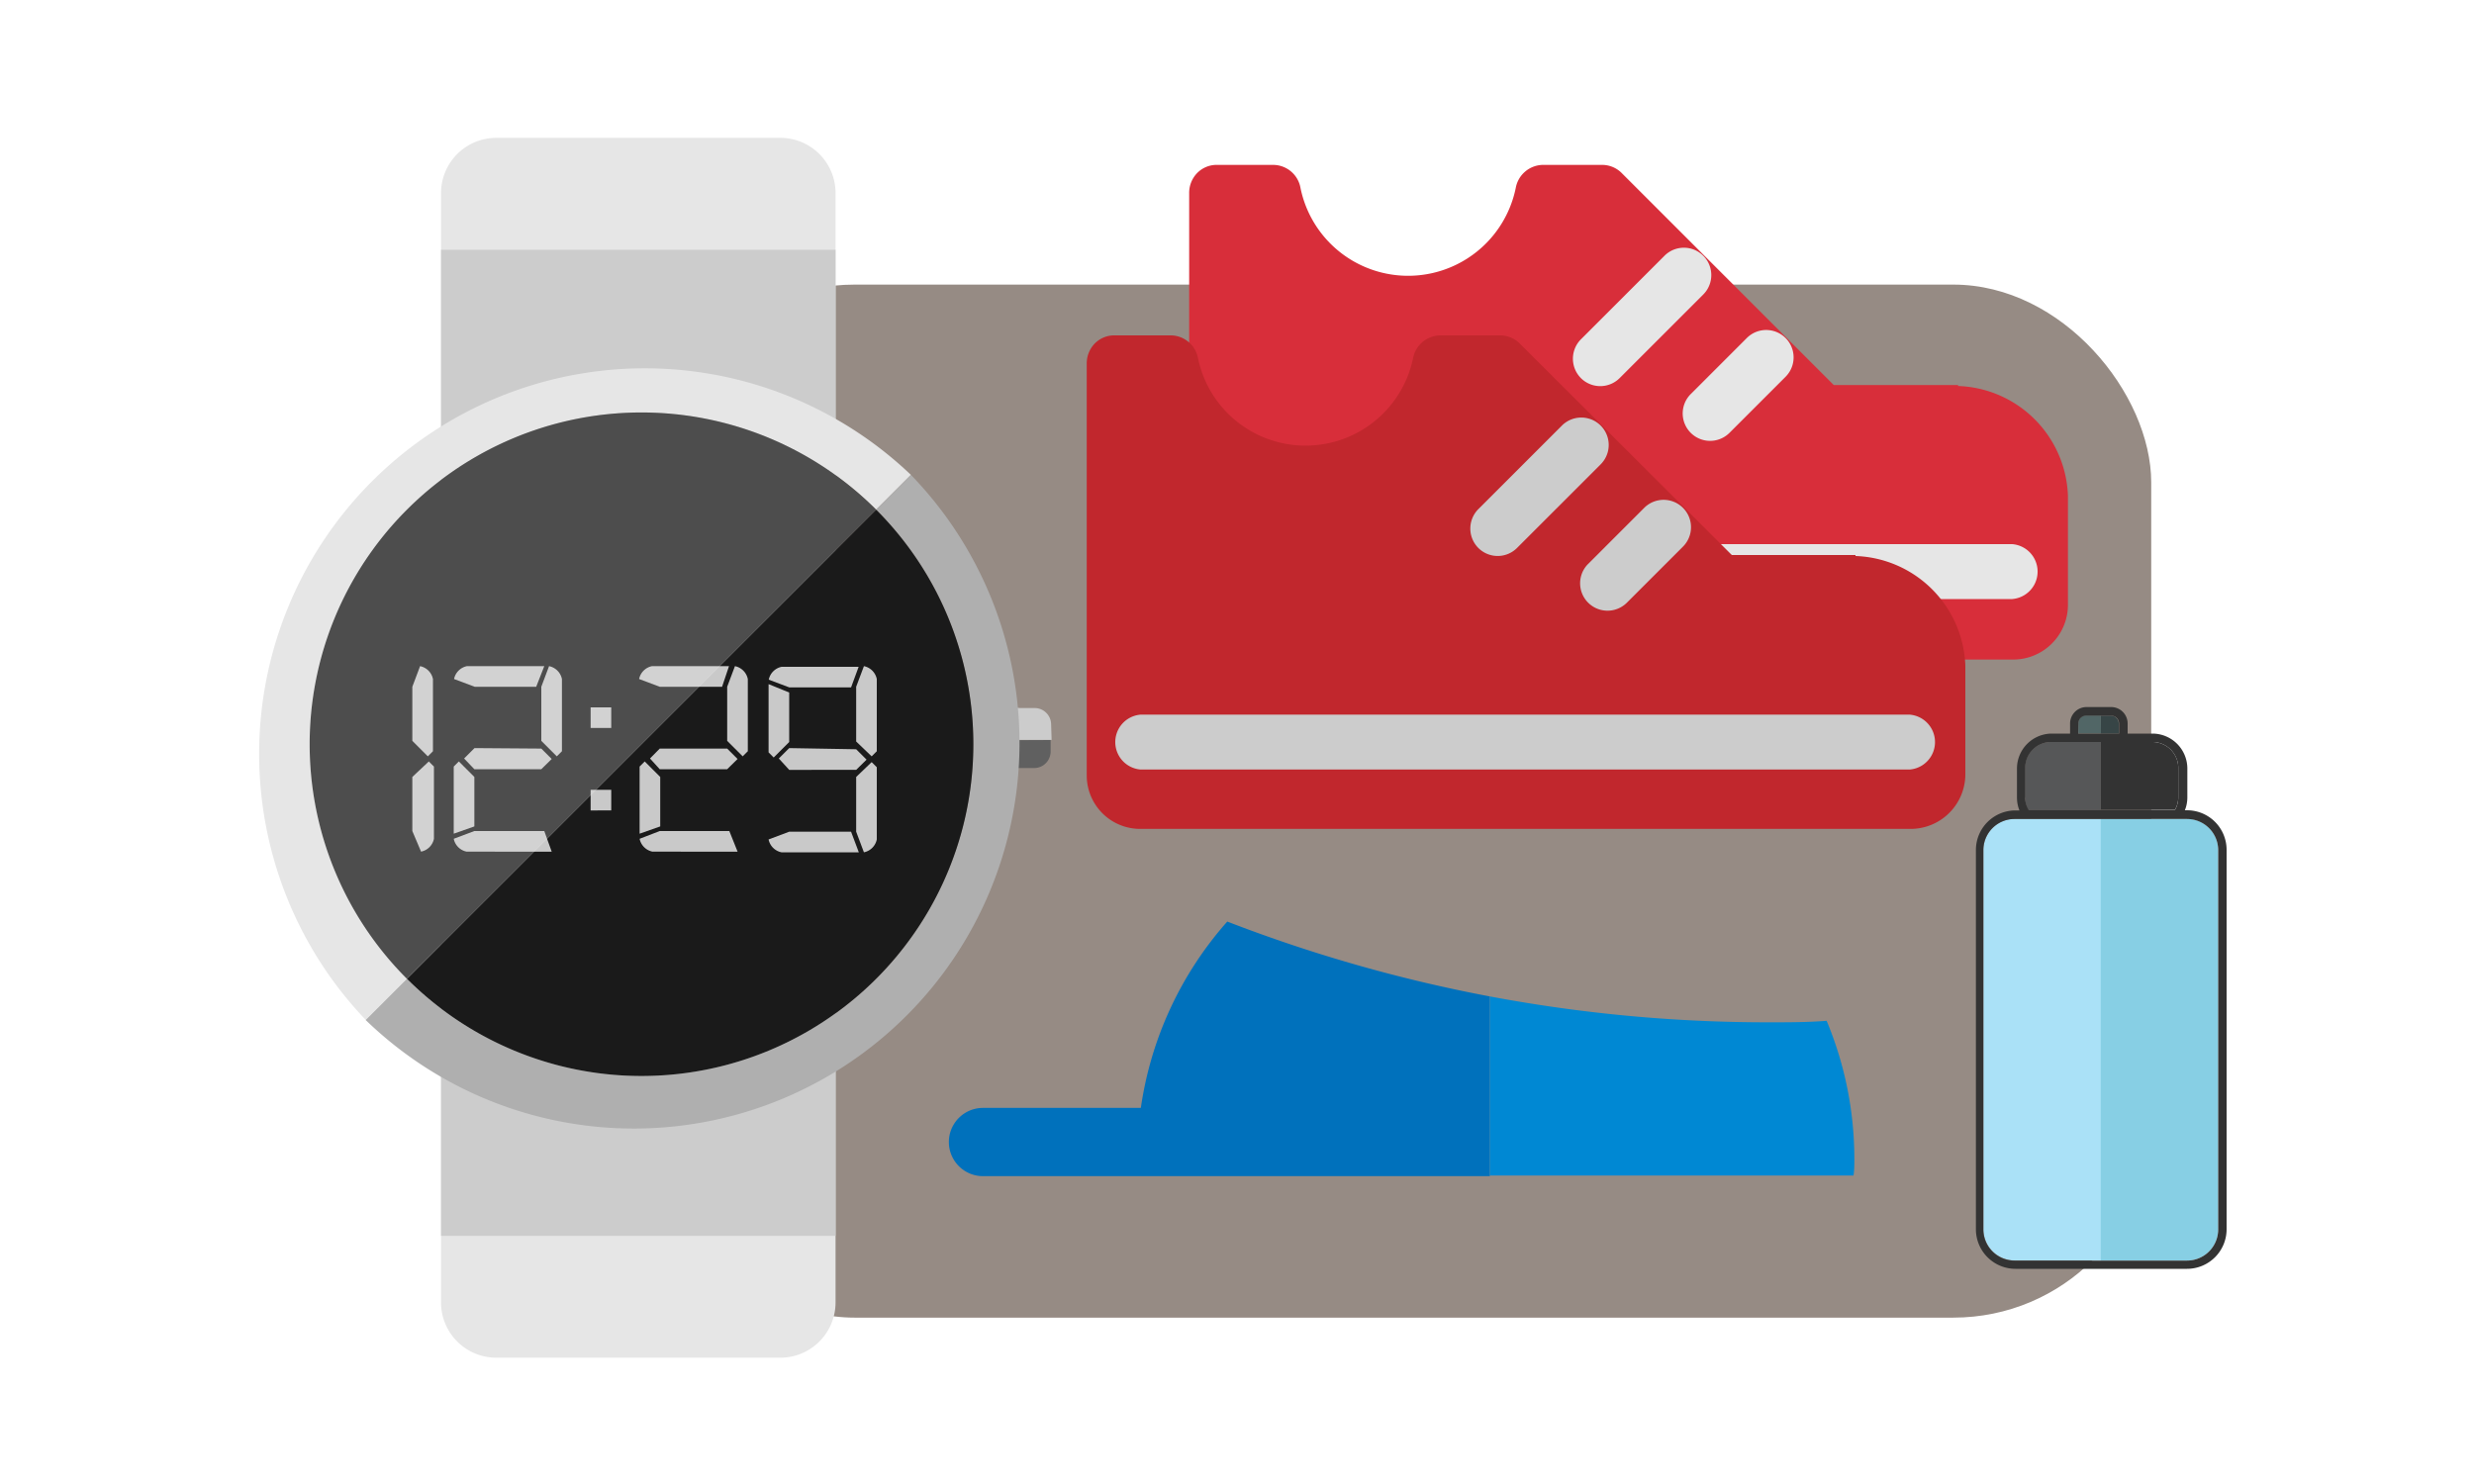 <svg id="图层_1" data-name="图层 1" xmlns="http://www.w3.org/2000/svg" viewBox="0 0 150 90"><defs><style>.cls-1{fill:#968b84;}.cls-2{fill:#d82e3a;}.cls-3{fill:#e6e6e6;}.cls-4{fill:#c1272d;}.cls-5{fill:#ccc;}.cls-6{fill:#606060;}.cls-7{fill:#afafaf;}.cls-8{fill:#1a1a1a;}.cls-9{fill:#4d4d4d;}.cls-10{opacity:0.81;}.cls-11{fill:#f2f2f2;}.cls-12{fill:#0071bc;}.cls-13{fill:#0088d3;}.cls-14{fill:#374546;}.cls-15{fill:#516666;}.cls-16{fill:#565758;}.cls-17{fill:#333;}.cls-18{fill:#aae1f7;}.cls-19{fill:#87cfe4;}</style></defs><title>gear</title><rect class="cls-1" x="39.81" y="17.26" width="90.62" height="62.65" rx="12" ry="12"/><path class="cls-2" d="M118.72,23.41v-.06h-7.54L98.35,10.52A1.68,1.68,0,0,0,97.17,10H93.53A1.7,1.7,0,0,0,91.9,11.4a6.66,6.66,0,0,1-13.05,0A1.69,1.69,0,0,0,77.21,10h-3.5a1.65,1.65,0,0,0-1.15.52,1.73,1.73,0,0,0-.46,1.21v25A3.24,3.24,0,0,0,75.38,40H122a3.32,3.32,0,0,0,3.38-3.27V30.07A6.9,6.9,0,0,0,118.72,23.41Z"/><path class="cls-3" d="M122,33H75.38a1.67,1.67,0,0,0,0,3.33H122A1.67,1.67,0,0,0,122,33Z"/><path class="cls-3" d="M95.85,22.93a1.66,1.66,0,0,0,2.35,0h0l5.07-5.07a1.66,1.66,0,1,0-2.35-2.35l-5.07,5.07A1.67,1.67,0,0,0,95.85,22.93Z"/><path class="cls-3" d="M102.51,23.9a1.66,1.66,0,0,0,2.35,2.35h0l3.4-3.4a1.66,1.66,0,1,0-2.35-2.35h0Z"/><path class="cls-4" d="M112.5,33.72v-.06H105L92.13,20.82A1.68,1.68,0,0,0,91,20.34H87.31a1.7,1.7,0,0,0-1.63,1.36,6.66,6.66,0,0,1-13.05,0A1.69,1.69,0,0,0,71,20.34H67.5a1.65,1.65,0,0,0-1.15.52,1.73,1.73,0,0,0-.46,1.21V47a3.24,3.24,0,0,0,3.28,3.27h46.62A3.32,3.32,0,0,0,119.16,47V40.38A6.9,6.9,0,0,0,112.5,33.72Z"/><path class="cls-5" d="M115.79,43.34H69.16a1.67,1.67,0,0,0,0,3.33h46.62a1.67,1.67,0,0,0,0-3.33Z"/><path class="cls-5" d="M89.63,33.23a1.66,1.66,0,0,0,2.35,0h0l5.07-5.07a1.66,1.66,0,1,0-2.35-2.35l-5.07,5.07A1.67,1.67,0,0,0,89.63,33.23Z"/><path class="cls-5" d="M96.29,34.2a1.66,1.66,0,0,0,2.35,2.35h0l3.4-3.4a1.66,1.66,0,1,0-2.35-2.35h0Z"/><path class="cls-3" d="M47.33,8.36H30.08a3.35,3.35,0,0,0-3.34,3.34V79a3.35,3.35,0,0,0,3.34,3.34H47.33A3.35,3.35,0,0,0,50.66,79V11.69A3.35,3.35,0,0,0,47.33,8.36Z"/><rect class="cls-5" x="26.74" y="15.15" width="23.92" height="59.8"/><path class="cls-6" d="M61.5,44.89v1.69a1,1,0,0,0,.29,0h.91a1,1,0,0,0,1-1v-.7Z"/><path class="cls-5" d="M63.73,43.94a1,1,0,0,0-1-1h-.91a1,1,0,0,0-.29,0v1.93h2.23Z"/><path class="cls-3" d="M24.67,30.91a20.11,20.11,0,0,1,28.45,0l2.11-2.11A23.38,23.38,0,0,0,22.17,61.85l2.5-2.5A20.11,20.11,0,0,1,24.67,30.91Z"/><path class="cls-7" d="M55.23,28.8l-2.11,2.11A20.11,20.11,0,0,1,24.67,59.36l-2.5,2.5A23.38,23.38,0,0,0,55.23,28.8Z"/><path class="cls-8" d="M53.12,59.36a20.11,20.11,0,0,0,0-28.45L24.67,59.36A20.11,20.11,0,0,0,53.12,59.36Z"/><path class="cls-9" d="M24.67,30.91a20.11,20.11,0,0,0,0,28.45L53.12,30.91A20.11,20.11,0,0,0,24.67,30.91Z"/><g class="cls-10"><path class="cls-11" d="M25,44.93V41.65l.47-1.25a1,1,0,0,1,.78.78v4.38l-.31.31ZM26,46.18l.31.31v4.38a1,1,0,0,1-.78.78L25,50.4V47.12Z"/><path class="cls-11" d="M27.51,50.56V46.49l.31-.31.94.94v3Zm5.94,1.09H28.29a1,1,0,0,1-.78-.78l1.25-.47H33Zm-.94-10H28.78l-1.25-.47a1,1,0,0,1,.78-.78H33Zm.31,3.75.63.63-.63.62H28.76L28.14,46l.63-.63Zm0-.47V41.65l.47-1.25a1,1,0,0,1,.78.78v4.38l-.31.31Z"/><path class="cls-11" d="M37.06,44.15H35.81V42.9h1.25Zm0,5H35.81V47.9h1.25Z"/><path class="cls-11" d="M38.78,50.56V46.49l.31-.31.94.94v3Zm5.94,1.09H39.56a1,1,0,0,1-.78-.78L40,50.4h4.22Zm-.94-10H40l-1.25-.47a1,1,0,0,1,.78-.78h4.67Zm.31,3.75.63.63-.63.62H40L39.41,46,40,45.4Zm0-.47V41.65l.47-1.25a1,1,0,0,1,.78.78v4.38l-.31.31Z"/><path class="cls-11" d="M47.85,42v3l-.94.94-.31-.31V41.49Zm4.22,9.69H47.38a1,1,0,0,1-.78-.78l1.25-.47H51.6Zm-.47-10H47.86l-1.25-.47a1,1,0,0,1,.78-.78h4.67Zm.31,3.75.63.63-.63.62H47.85L47.22,46l.63-.63Zm0-.47V41.65l.47-1.25a1,1,0,0,1,.78.78v4.38l-.31.31Zm.94,1.25.31.31v4.38a1,1,0,0,1-.78.78l-.47-1.25V47.12Z"/></g><path class="cls-12" d="M90.33,71.33H59.6a2.07,2.07,0,0,1,0-4.14h9.57a21.69,21.69,0,0,1,5.24-11.3,91,91,0,0,0,15.92,4.54Z"/><path class="cls-13" d="M90.33,60.43A91.1,91.1,0,0,0,107.25,62c1.18,0,2.34,0,3.5-.09a21.68,21.68,0,0,1,1.68,8.38c0,.35,0,.69-.05,1H90.33Z"/><path class="cls-14" d="M128.46,44.49v-.61a.48.48,0,0,0-.48-.48h-.61v1.09Z"/><path class="cls-15" d="M127.37,43.39h-.88a.48.48,0,0,0-.48.48v.61h1.37Z"/><path class="cls-16" d="M126,45h-1.65a1.57,1.57,0,0,0-1.57,1.57v1.78a1.56,1.56,0,0,0,.2.77h4.39V45Z"/><path class="cls-17" d="M130.5,45h-3.13v4.11h4.5a1.56,1.56,0,0,0,.2-.77V46.6A1.57,1.57,0,0,0,130.5,45Z"/><path class="cls-18" d="M123.45,49.66h-1.3a1.89,1.89,0,0,0-1.89,1.89v23a1.89,1.89,0,0,0,1.89,1.89h5.23V49.66Z"/><path class="cls-19" d="M132.6,49.66h-5.23V76.45h5.23a1.89,1.89,0,0,0,1.89-1.89v-23A1.89,1.89,0,0,0,132.6,49.66Z"/><path class="cls-17" d="M132.6,49.14h-.13a2.1,2.1,0,0,0,.15-.77V46.6a2.12,2.12,0,0,0-2.11-2.11H129v-.61a1,1,0,0,0-1-1h-1.49a1,1,0,0,0-1,1v.61h-1.11a2.12,2.12,0,0,0-2.11,2.11v1.78a2.1,2.1,0,0,0,.15.77h-.24a2.4,2.4,0,0,0-2.4,2.4v23a2.4,2.4,0,0,0,2.4,2.4H132.6a2.4,2.4,0,0,0,2.4-2.4v-23A2.4,2.4,0,0,0,132.6,49.14Zm1.89,25.42a1.89,1.89,0,0,1-1.89,1.89H122.14a1.89,1.89,0,0,1-1.89-1.89v-23a1.89,1.89,0,0,1,1.89-1.89H132.6a1.89,1.89,0,0,1,1.89,1.89Zm-11.7-26.18V46.6A1.57,1.57,0,0,1,124.35,45h6.15a1.57,1.57,0,0,1,1.57,1.57v1.78a1.56,1.56,0,0,1-.2.77H123A1.56,1.56,0,0,1,122.78,48.38Zm3.22-4.5a.48.48,0,0,1,.48-.48H128a.48.48,0,0,1,.48.48v.61H126Z"/></svg>
